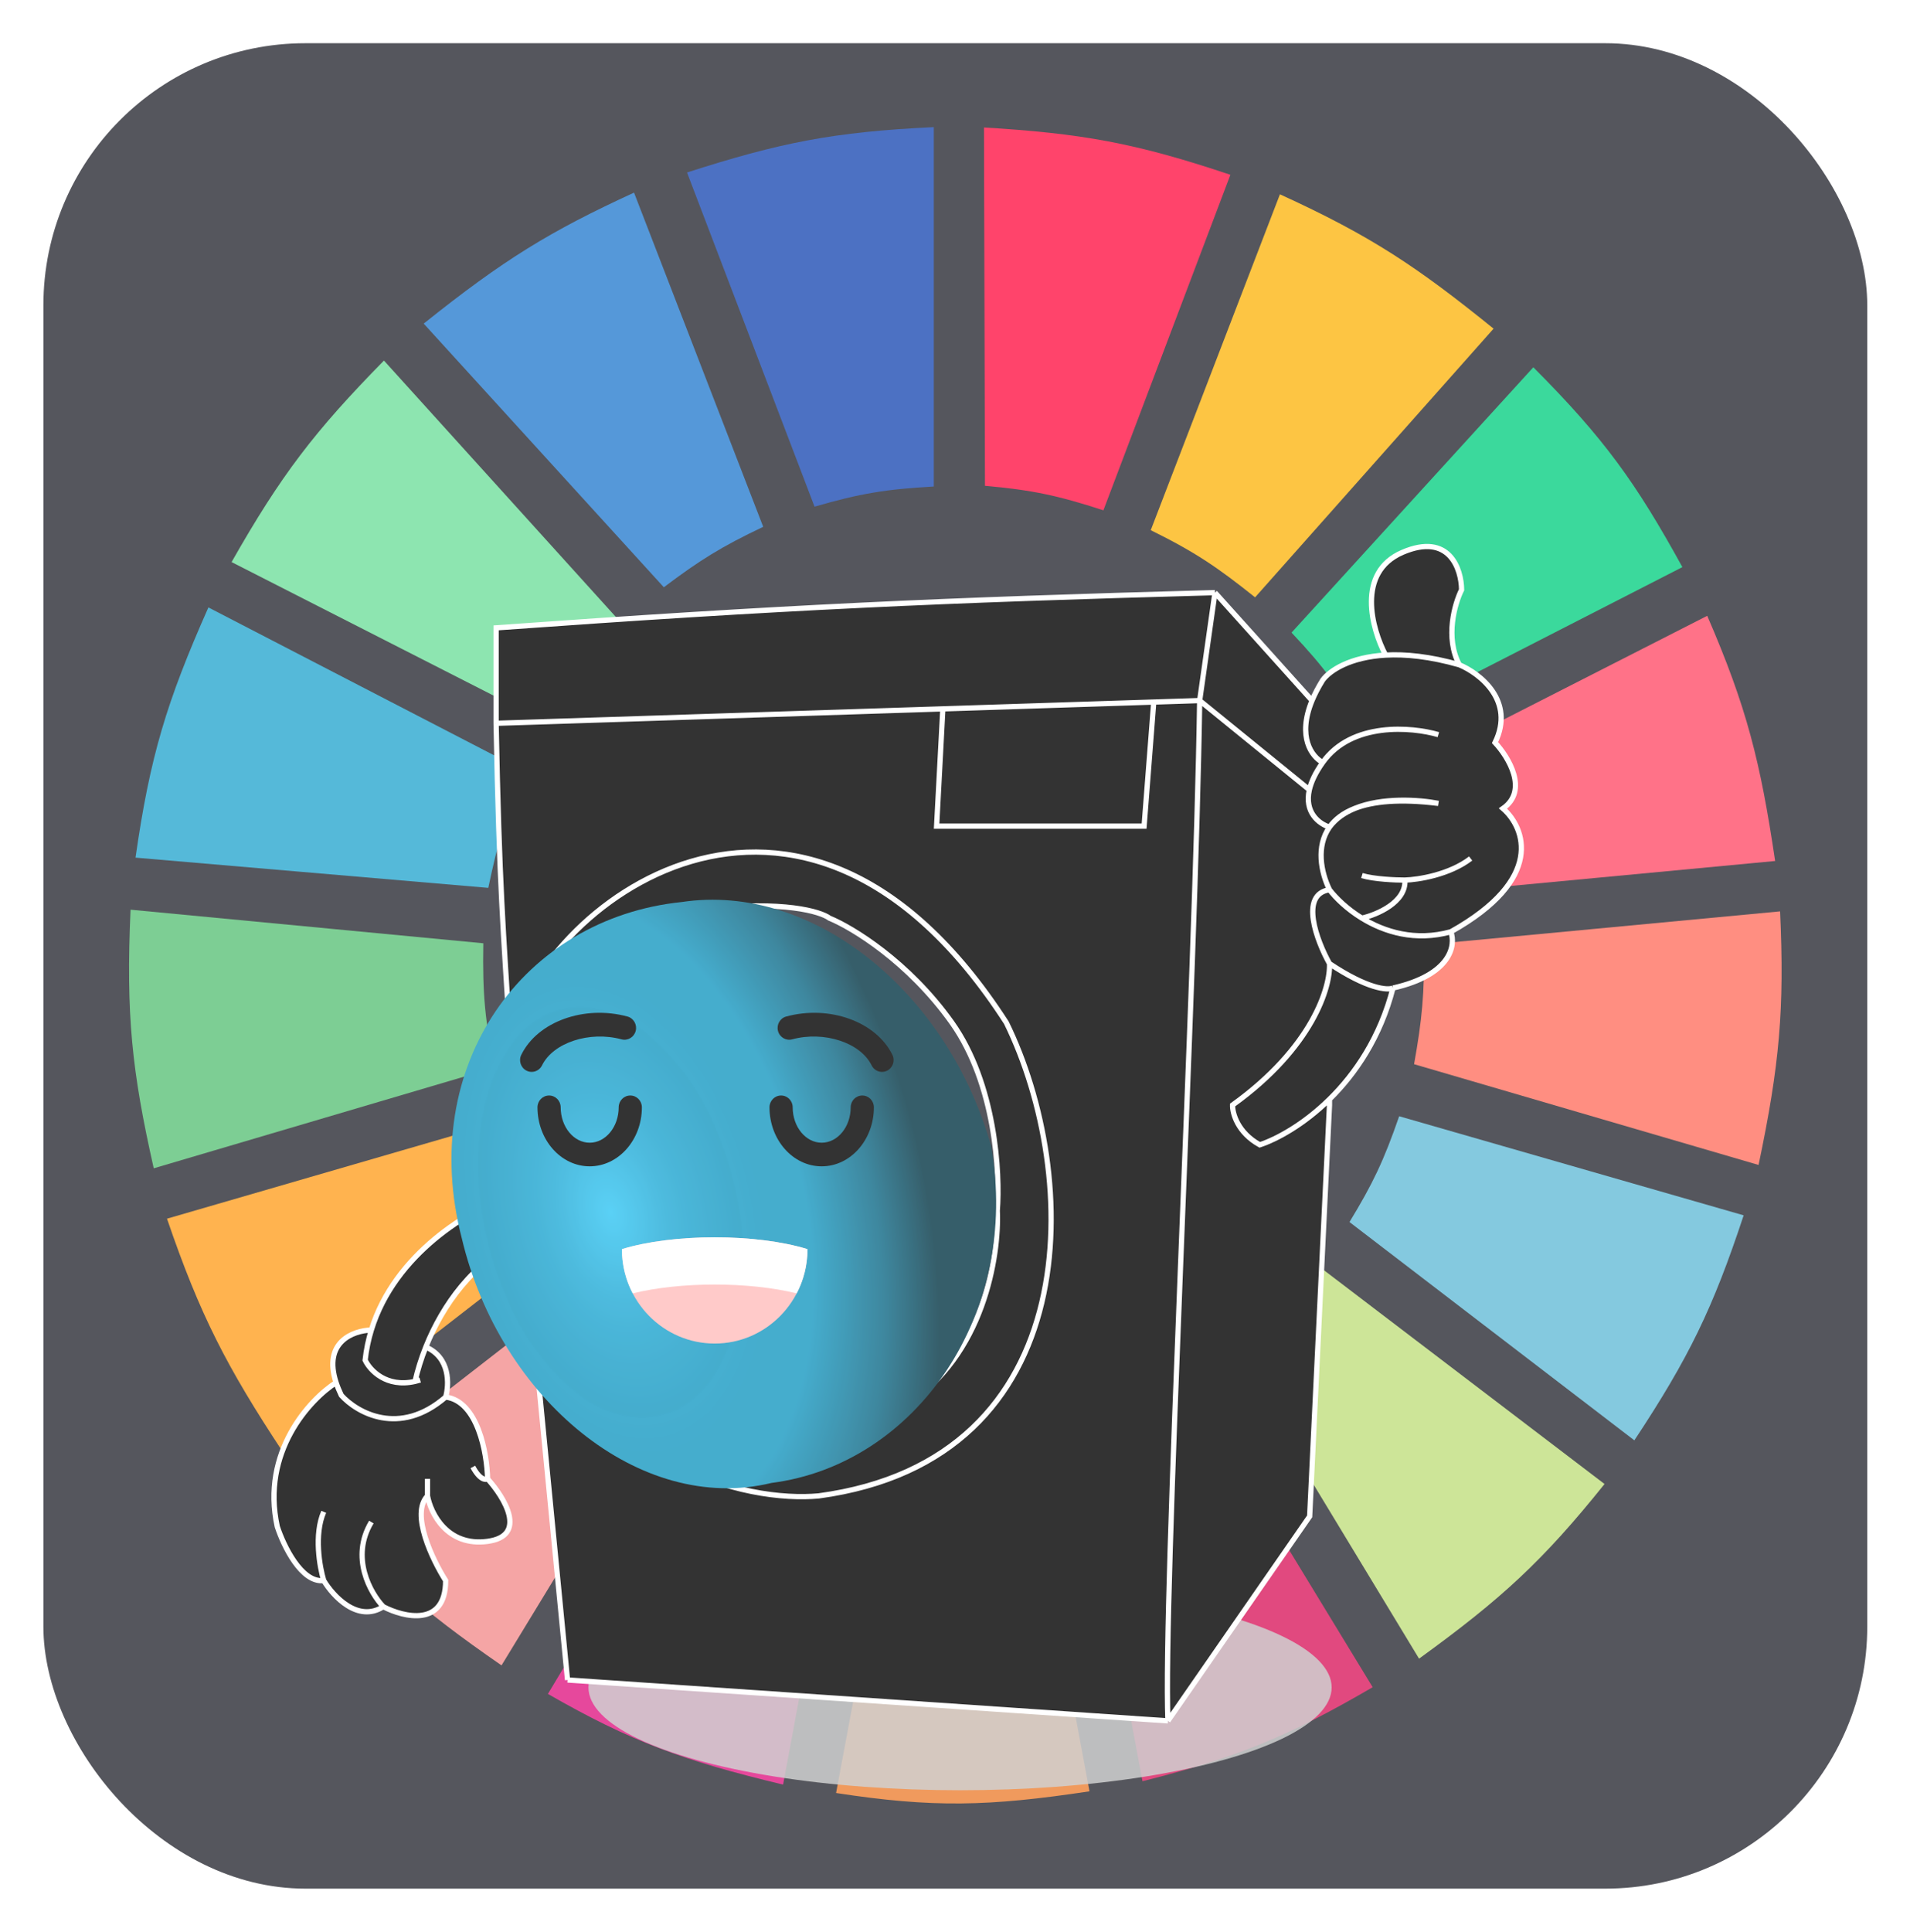 <svg width="718" height="726" viewBox="0 0 718 726" fill="none" xmlns="http://www.w3.org/2000/svg">
<g opacity="0.8" filter="url(#filter0_f)">
<rect x="16.31" y="16.241" width="685.626" height="693.507" rx="98.51" fill="#2B2C34"/>
<path d="M306.204 190.403L258.266 64.819C293.077 53.641 313.232 49.553 351.03 47.78V182.83C333.065 183.837 323.222 185.459 306.204 190.403Z" fill="#1F4EB4"/>
<path d="M370.26 182.567L369.893 47.91C406.344 50.117 426.605 53.62 462.522 65.692L414.787 191.777C397.659 186.194 387.896 184.132 370.26 182.567Z" fill="#FF1546"/>
<path d="M432.585 199.238L481.147 73.023C515.673 88.775 532.821 100.378 561.46 123.509L471.808 224.481C457.789 213.276 449.405 207.535 432.585 199.238Z" fill="#FDB714"/>
<path d="M485.507 237.734L576.404 138.024C603.069 164.765 614.974 181.406 632.436 213.122L512.901 274.336C503.669 258.841 497.796 250.73 485.507 237.734Z" fill="#0ACF83"/>
<path d="M521.617 292.637L641.775 231.423C656.665 265.814 661.749 286.151 667.301 323.56L533.446 336.182C530.821 318.721 528.229 309.195 521.617 292.637Z" fill="#FF4F6A"/>
<path d="M531.576 399.92C534.573 383.154 535.528 373.41 535.312 355.114L669.166 342.492C670.829 379.178 669.002 400.026 661.073 437.785L531.576 399.92Z" fill="#FF7262"/>
<path d="M507.295 459.241C516.072 444.825 520.205 436.157 525.972 419.484L655.469 456.717C643.883 491.741 634.89 510.258 614.379 541.281L507.295 459.241Z" fill="#65BBD7"/>
<path d="M603.173 557.689L495.466 475.649C483.632 489.144 476.521 496.021 463.092 507.203L533.444 623.321C564.599 600.743 580.045 586.506 603.173 557.689Z" fill="#C0DF7E"/>
<path d="M516.014 634.05L445.662 518.563C430.399 526.276 421.46 530.09 404.572 535.602L429.475 669.39C465.153 660.396 484.113 652.621 516.014 634.05Z" fill="#D91B5F"/>
<path d="M339.2 540.65C356.946 541.813 366.897 541.466 384.648 539.388L409.552 673.176C371.488 678.912 350.573 679.382 314.297 673.807L339.2 540.65Z" fill="#EC8134"/>
<path d="M205.967 636.574L275.696 520.456C291.505 528.724 301.095 532.243 319.277 536.864L294.374 670.652C256.73 661.61 237.145 654.461 205.967 636.574Z" fill="#E01A83"/>
<path d="M118.182 561.476L224.643 478.805C236.515 492.773 244.236 499.437 258.885 510.359L188.534 625.846C157.74 604.561 141.968 590.895 118.182 561.476Z" fill="#F28E8E"/>
<path d="M106.355 545.699C85.179 513.547 75.296 494.514 62.774 457.979L191.026 420.746C197.431 437.996 202.29 447.332 212.194 463.659L106.355 545.699Z" fill="#FFA023"/>
<path d="M57.793 439.047C49.555 402.524 47.322 381.339 49.077 341.861L181.686 354.483C181.348 374.034 182.391 384.196 186.045 401.183L57.793 439.047Z" fill="#5CC279"/>
<path d="M50.946 322.298L183.555 333.657C187.235 316.261 189.993 306.578 196.63 289.482L78.339 228.268C62.618 263.728 56.384 284.258 50.946 322.298Z" fill="#2AA8D0"/>
<path d="M87.056 211.228C105.592 178.594 118.219 162.088 144.333 135.499L233.985 234.578C221.853 247.544 215.734 255.717 205.968 271.812L87.056 211.228Z" fill="#70DF9C"/>
<path d="M249.549 220.695C263 210.557 271.092 205.482 286.904 197.976L238.343 72.392C206.743 86.906 189.393 97.532 159.275 121.616L249.549 220.695Z" fill="#2A7ED0"/>
<ellipse cx="360.901" cy="634.126" rx="139.691" ry="38.649" fill="#C4C4C4" fill-opacity="0.85"/>
<path d="M450.975 263.273C449.419 369.64 437.164 600.19 439.04 646.702C459.847 616.688 492.32 569.845 492.32 569.845L499.779 415.278V413.1C490.046 422.664 479.92 428.124 473.565 430.222C465.211 425.611 463.265 418.338 463.336 415.278C493.514 393.587 500.206 370.801 499.779 362.119C495.02 353.579 488.356 336.073 499.779 334.365C496.534 327.685 494.7 318.03 499.779 310.824C495.763 309.568 490.267 305.249 492.21 296.791L450.975 263.273Z" fill="black"/>
<path d="M186.492 235.946V271.812L354.431 266.39L433.712 263.83L450.975 263.273L456.729 222.709C353.378 225.526 294.44 228.184 186.492 235.946Z" fill="black"/>
<path d="M492.21 296.791C492.879 293.88 494.428 290.479 497.222 286.543C493.106 284.36 487.586 276.938 493.217 263.273L456.729 222.709L450.975 263.273L492.21 296.791Z" fill="black"/>
<path d="M167.525 525.012C150.134 540.042 134.136 530.848 128.31 524.372C127.485 522.657 126.837 521.054 126.347 519.556C116.417 525.929 98.09 545.678 104.228 573.688C106.572 580.876 113.349 594.994 121.704 593.97C125.184 599.805 134.533 609.939 144.081 603.79C151.896 607.847 167.525 611.561 167.525 593.97C162.552 586.142 154.226 568.82 160.705 562.16C161.912 568.707 168.121 581.288 183.295 579.239C198.47 577.189 189.618 562.729 183.295 555.755C183.082 546.148 179.63 526.549 167.525 525.012Z" fill="black"/>
<path d="M499.779 310.824C494.7 318.03 496.534 327.685 499.779 334.365C502.157 337.484 506.363 341.603 511.964 345.04C520.419 350.227 532.055 353.862 545.387 350.163C580.85 330.351 573.235 311.023 564.994 303.836C574.712 297.004 567.054 284.479 562.01 279.071C569.683 263.358 556.256 253.025 548.584 249.823C537.476 246.661 528.289 245.768 520.878 246.184C507.472 246.935 499.875 251.967 497.222 255.587C495.507 258.34 494.194 260.901 493.217 263.273C487.586 276.938 493.106 284.36 497.222 286.543C494.428 290.479 492.879 293.88 492.21 296.791C490.267 305.249 495.763 309.568 499.779 310.824C501.771 307.998 504.827 305.549 509.277 303.804C519.583 299.586 533.388 300.484 540.698 301.914C526.165 300.114 516.088 301.135 509.277 303.804C505.463 305.366 502.128 307.628 499.779 310.824Z" fill="black"/>
<path d="M520.878 246.184C528.289 245.768 537.476 246.661 548.584 249.823C543.128 239.575 546.879 226.766 549.436 221.642C549.365 213.814 544.833 200.037 527.272 207.552C509.711 215.066 515.692 236.438 520.878 246.184Z" fill="black"/>
<path d="M137.261 511.135C139.074 514.969 145.266 521.587 156.016 519.13C156.948 515.003 158.299 510.626 160.065 506.209C166.382 490.416 178.005 474.117 194.723 466.943C193.492 462.215 192.311 456.353 191.407 449.436C176.806 454.437 148.441 470.982 139.592 499.82C138.493 503.402 137.695 507.173 137.261 511.135Z" fill="black"/>
<path d="M463.336 415.278C463.265 418.338 465.211 425.611 473.565 430.222C479.92 428.124 490.046 422.664 499.779 413.1C509.523 403.526 518.872 389.84 523.649 371.299C521.66 372.224 514.101 371.683 499.779 362.119C500.206 370.801 493.514 393.587 463.336 415.278Z" fill="black"/>
<path d="M499.779 362.119C514.101 371.683 521.66 372.224 523.649 371.299C545.609 366.346 547.291 355.145 545.387 350.163C532.055 353.862 520.419 350.227 511.964 345.04C506.363 341.603 502.157 337.484 499.779 334.365C488.356 336.073 495.02 353.579 499.779 362.119Z" fill="black"/>
<path d="M156.016 519.13C145.266 521.587 139.074 514.969 137.261 511.135C137.695 507.173 138.493 503.402 139.592 499.82C132.676 500.015 121.372 504.349 126.347 519.556C126.837 521.054 127.485 522.657 128.31 524.372C134.136 530.848 150.134 540.042 167.525 525.012C168.874 520.376 169.272 510.125 160.065 506.209C158.299 510.626 156.948 515.003 156.016 519.13L157.934 518.607C157.279 518.814 156.64 518.987 156.016 519.13Z" fill="black"/>
<path fill-rule="evenodd" clip-rule="evenodd" d="M191.607 391.581C188.81 415.135 189.479 434.684 191.407 449.436C192.311 456.353 193.492 462.215 194.723 466.943C195.987 471.8 197.304 475.458 198.427 477.831C219.264 552.311 281.555 564.608 307.758 562.16C409.225 548.458 406.391 441.565 378.301 384.322C300.74 264.072 202.203 340.505 191.607 391.581ZM210.575 393.075C205.801 404.006 206.739 435.204 207.804 449.436C212.578 498.112 244.177 526.934 259.379 535.26C296.206 552.673 328.572 537.818 340.152 528.215C369.818 509.769 375.672 471.711 374.891 454.987C376.027 441.025 374.209 407.344 357.841 384.322C341.473 361.299 320.332 348.541 311.807 345.04C308.468 342.549 294.502 338.379 265.347 341.624C236.192 344.869 216.684 377.277 210.575 393.075Z" fill="black"/>
<path d="M354.431 266.39L352.087 310.454H430.089L433.712 263.83L354.431 266.39Z" fill="black"/>
<path d="M198.427 477.831L213.345 631.331L439.04 646.702C437.164 600.19 449.419 369.64 450.975 263.273L433.712 263.83L430.089 310.454H352.087L354.431 266.39L186.492 271.812C187.701 333.39 189.251 350.25 191.607 388.592V391.581C202.203 340.505 300.74 264.072 378.301 384.322C406.391 441.565 409.225 548.458 307.758 562.16C281.555 564.608 219.264 552.311 198.427 477.831Z" fill="black"/>
<path d="M213.345 631.331L198.427 477.831M213.345 631.331C213.345 631.331 350.901 640.699 439.04 646.702M213.345 631.331L439.04 646.702M198.427 477.831C197.304 475.458 195.987 471.8 194.723 466.943M198.427 477.831C219.264 552.311 281.555 564.608 307.758 562.16C409.225 548.458 406.391 441.565 378.301 384.322C300.74 264.072 202.203 340.505 191.607 391.581M191.607 391.581C188.81 415.135 189.479 434.684 191.407 449.436M191.607 391.581V388.592C189.251 350.25 187.701 333.39 186.492 271.812M186.492 271.812V235.946C294.44 228.184 353.378 225.526 456.729 222.709M186.492 271.812L354.431 266.39M450.975 263.273C449.419 369.64 437.164 600.19 439.04 646.702M450.975 263.273L492.21 296.791M450.975 263.273L456.729 222.709M450.975 263.273L433.712 263.83M439.04 646.702C459.847 616.688 492.32 569.845 492.32 569.845L499.779 415.278V413.1M523.649 371.299C521.66 372.224 514.101 371.683 499.779 362.119M523.649 371.299C545.609 366.346 547.291 355.145 545.387 350.163M523.649 371.299C518.872 389.84 509.523 403.526 499.779 413.1M499.779 362.119C500.206 370.801 493.514 393.587 463.336 415.278C463.265 418.338 465.211 425.611 473.565 430.222C479.92 428.124 490.046 422.664 499.779 413.1M499.779 362.119C495.02 353.579 488.356 336.073 499.779 334.365M499.779 334.365C496.534 327.685 494.7 318.03 499.779 310.824M499.779 334.365C502.157 337.484 506.363 341.603 511.964 345.04M545.387 350.163C580.85 330.351 573.235 311.023 564.994 303.836C574.712 297.004 567.054 284.479 562.01 279.071C569.683 263.358 556.256 253.025 548.584 249.823M545.387 350.163C532.055 353.862 520.419 350.227 511.964 345.04M499.779 310.824C495.763 309.568 490.267 305.249 492.21 296.791M499.779 310.824C501.771 307.998 504.827 305.549 509.277 303.804M499.779 310.824C502.128 307.628 505.463 305.366 509.277 303.804M497.222 286.543C508.134 271.172 530.753 273.164 540.698 276.082M497.222 286.543C494.428 290.479 492.879 293.88 492.21 296.791M497.222 286.543C493.106 284.36 487.586 276.938 493.217 263.273M548.584 249.823C537.476 246.661 528.289 245.768 520.878 246.184M548.584 249.823C543.128 239.575 546.879 226.766 549.436 221.642C549.365 213.814 544.833 200.037 527.272 207.552C509.711 215.066 515.692 236.438 520.878 246.184M511.964 345.04C517.564 343.759 528.636 339.105 528.124 330.736M528.124 330.736C524.597 330.736 516.427 330.394 511.964 329.028M528.124 330.736C533.026 330.593 544.833 328.772 552.846 322.623M520.878 246.184C507.472 246.935 499.875 251.967 497.222 255.587C495.507 258.34 494.194 260.901 493.217 263.273M456.729 222.709L493.217 263.273M191.407 449.436C192.311 456.353 193.492 462.215 194.723 466.943M191.407 449.436C176.806 454.437 148.441 470.982 139.592 499.82M156.016 519.13C145.266 521.587 139.074 514.969 137.261 511.135C137.695 507.173 138.493 503.402 139.592 499.82M156.016 519.13C156.64 518.987 157.279 518.814 157.934 518.607L156.016 519.13ZM156.016 519.13C156.948 515.003 158.299 510.626 160.065 506.209M194.723 466.943C178.005 474.117 166.382 490.416 160.065 506.209M139.592 499.82C132.676 500.015 121.372 504.349 126.347 519.556M167.525 525.012C150.134 540.042 134.136 530.848 128.31 524.372C127.485 522.657 126.837 521.054 126.347 519.556M167.525 525.012C168.874 520.376 169.272 510.125 160.065 506.209M167.525 525.012C179.63 526.549 183.082 546.148 183.295 555.755M126.347 519.556C116.417 525.929 98.09 545.678 104.228 573.688C106.572 580.876 113.349 594.994 121.704 593.97M121.704 593.97C120.156 588.917 117.989 576.677 121.704 568.137M121.704 593.97C125.184 599.805 134.533 609.939 144.081 603.79M144.081 603.79C139.25 598.738 131.592 585.302 139.606 571.98M144.081 603.79C151.896 607.847 167.525 611.561 167.525 593.97C162.552 586.142 154.226 568.82 160.705 562.16M160.705 562.16V555.755M160.705 562.16C161.912 568.707 168.121 581.288 183.295 579.239C198.47 577.189 189.618 562.729 183.295 555.755M183.295 555.755C182.514 556.253 180.312 556.054 177.754 551.272M354.431 266.39L352.087 310.454H430.089L433.712 263.83M354.431 266.39L433.712 263.83M509.277 303.804C519.583 299.586 533.388 300.484 540.698 301.914C526.165 300.114 516.088 301.135 509.277 303.804ZM207.804 449.436C206.739 435.204 205.801 404.006 210.575 393.075C216.684 377.277 236.192 344.869 265.347 341.624C294.502 338.379 308.468 342.549 311.807 345.04C320.332 348.541 341.473 361.299 357.841 384.322C374.209 407.344 376.027 441.025 374.891 454.987C375.672 471.711 369.818 509.769 340.152 528.215C328.572 537.818 296.206 552.673 259.379 535.26C244.177 526.934 212.578 498.112 207.804 449.436Z" stroke="white" stroke-width="1.97"/>
<g filter="url(#filter1_dii)">
<path d="M264.124 335.04C313.73 327.597 364.308 369.163 380.473 426.834C391.527 489.536 352.417 546.365 297.86 553.354C248.511 565.315 195.858 521.855 181.512 461.56C164.495 396.127 204.834 341.145 264.124 335.04Z" fill="url(#paint0_radial)"/>
</g>
<path d="M303.553 469.417C303.553 489.018 287.934 504.907 268.667 504.907C249.4 504.907 233.781 489.018 233.781 469.417C253.048 463.502 284.286 463.502 303.553 469.417Z" fill="#FFBDBC"/>
<path d="M303.553 469.419C303.553 475.425 302.084 481.086 299.489 486.046C281.523 481.623 255.811 481.623 237.845 486.046C235.25 481.086 233.781 475.425 233.781 469.419C253.047 463.505 284.287 463.505 303.553 469.419Z" fill="white"/>
<path d="M203.768 400.357C207.954 391.813 221.628 387.336 233.631 390.581C235.957 391.209 238.347 389.801 238.965 387.433C239.584 385.065 238.199 382.636 235.871 382.006C219.6 377.608 202.071 383.93 195.961 396.398C194.887 398.591 195.763 401.255 197.919 402.348C198.544 402.664 199.207 402.815 199.861 402.815C201.463 402.815 203.005 401.914 203.768 400.357Z" fill="black"/>
<path d="M295.553 382.006C293.225 382.635 291.84 385.066 292.458 387.433C293.077 389.801 295.467 391.21 297.793 390.581C309.795 387.336 323.47 391.814 327.656 400.357C328.419 401.914 329.96 402.815 331.562 402.815C332.216 402.815 332.88 402.665 333.504 402.348C335.66 401.255 336.536 398.591 335.462 396.398C329.353 383.93 311.822 377.607 295.553 382.006Z" fill="black"/>
<path d="M324.15 411.687C321.742 411.687 319.789 413.673 319.789 416.123C319.789 423.461 314.899 429.431 308.887 429.431C302.876 429.431 297.985 423.461 297.985 416.123C297.985 413.673 296.032 411.687 293.624 411.687C291.216 411.687 289.264 413.673 289.264 416.123C289.264 428.353 298.067 438.304 308.887 438.304C319.708 438.304 328.511 428.353 328.511 416.123C328.511 413.673 326.558 411.687 324.15 411.687Z" fill="black"/>
<path d="M241.293 416.123C241.293 413.673 239.341 411.687 236.933 411.687C234.525 411.687 232.572 413.673 232.572 416.123C232.572 423.461 227.681 429.431 221.67 429.431C215.659 429.431 210.768 423.461 210.768 416.123C210.768 413.673 208.815 411.687 206.407 411.687C203.999 411.687 202.046 413.673 202.046 416.123C202.046 428.353 210.85 438.304 221.67 438.304C232.49 438.304 241.293 428.353 241.293 416.123Z" fill="black"/>
</g>
<defs>
<filter id="filter0_f" x="0.548" y="0.48" width="717.149" height="725.03" filterUnits="userSpaceOnUse" color-interpolation-filters="sRGB">
<feFlood flood-opacity="0" result="BackgroundImageFix"/>
<feBlend mode="normal" in="SourceGraphic" in2="BackgroundImageFix" result="shape"/>
<feGaussianBlur stdDeviation="7.881" result="effect1_foregroundBlur"/>
</filter>
<filter id="filter1_dii" x="169.709" y="318.416" width="228.402" height="252.687" filterUnits="userSpaceOnUse" color-interpolation-filters="sRGB">
<feFlood flood-opacity="0" result="BackgroundImageFix"/>
<feColorMatrix in="SourceAlpha" type="matrix" values="0 0 0 0 0 0 0 0 0 0 0 0 0 0 0 0 0 0 127 0"/>
<feOffset dx="7.881"/>
<feGaussianBlur stdDeviation="3.94"/>
<feColorMatrix type="matrix" values="0 0 0 0 0.024 0 0 0 0 0.259 0 0 0 0 0.333 0 0 0 1 0"/>
<feBlend mode="normal" in2="BackgroundImageFix" result="effect1_dropShadow"/>
<feBlend mode="normal" in="SourceGraphic" in2="effect1_dropShadow" result="shape"/>
<feColorMatrix in="SourceAlpha" type="matrix" values="0 0 0 0 0 0 0 0 0 0 0 0 0 0 0 0 0 0 127 0" result="hardAlpha"/>
<feOffset dx="-7.881" dy="19.702"/>
<feGaussianBlur stdDeviation="7.881"/>
<feComposite in2="hardAlpha" operator="arithmetic" k2="-1" k3="1"/>
<feColorMatrix type="matrix" values="0 0 0 0 0 0 0 0 0 0 0 0 0 0 0 0 0 0 0.25 0"/>
<feBlend mode="normal" in2="shape" result="effect2_innerShadow"/>
<feColorMatrix in="SourceAlpha" type="matrix" values="0 0 0 0 0 0 0 0 0 0 0 0 0 0 0 0 0 0 127 0" result="hardAlpha"/>
<feOffset dx="-7.881" dy="-15.761"/>
<feGaussianBlur stdDeviation="7.881"/>
<feComposite in2="hardAlpha" operator="arithmetic" k2="-1" k3="1"/>
<feColorMatrix type="matrix" values="0 0 0 0 0 0 0 0 0 0 0 0 0 0 0 0 0 0 0.25 0"/>
<feBlend mode="normal" in2="effect2_innerShadow" result="effect3_innerShadow"/>
</filter>
<radialGradient id="paint0_radial" cx="0" cy="0" r="1" gradientUnits="userSpaceOnUse" gradientTransform="translate(237.646 451.751) rotate(-13.774) scale(117.605 193.622)">
<stop stop-color="#31C5F3"/>
<stop offset="0.164" stop-color="#22ABD7"/>
<stop offset="0.229" stop-color="#1DA4CF"/>
<stop offset="0.303" stop-color="#1A9EC8"/>
<stop offset="0.4" stop-color="#1698C1"/>
<stop offset="0.406" stop-color="#189BC4"/>
<stop offset="0.483" stop-color="#1698C1"/>
<stop offset="0.541" stop-color="#1698C1"/>
<stop offset="0.615" stop-color="#1698C1"/>
<stop offset="0.833" stop-color="#0E6986"/>
<stop offset="1" stop-color="#043645"/>
</radialGradient>
</defs>
</svg>
